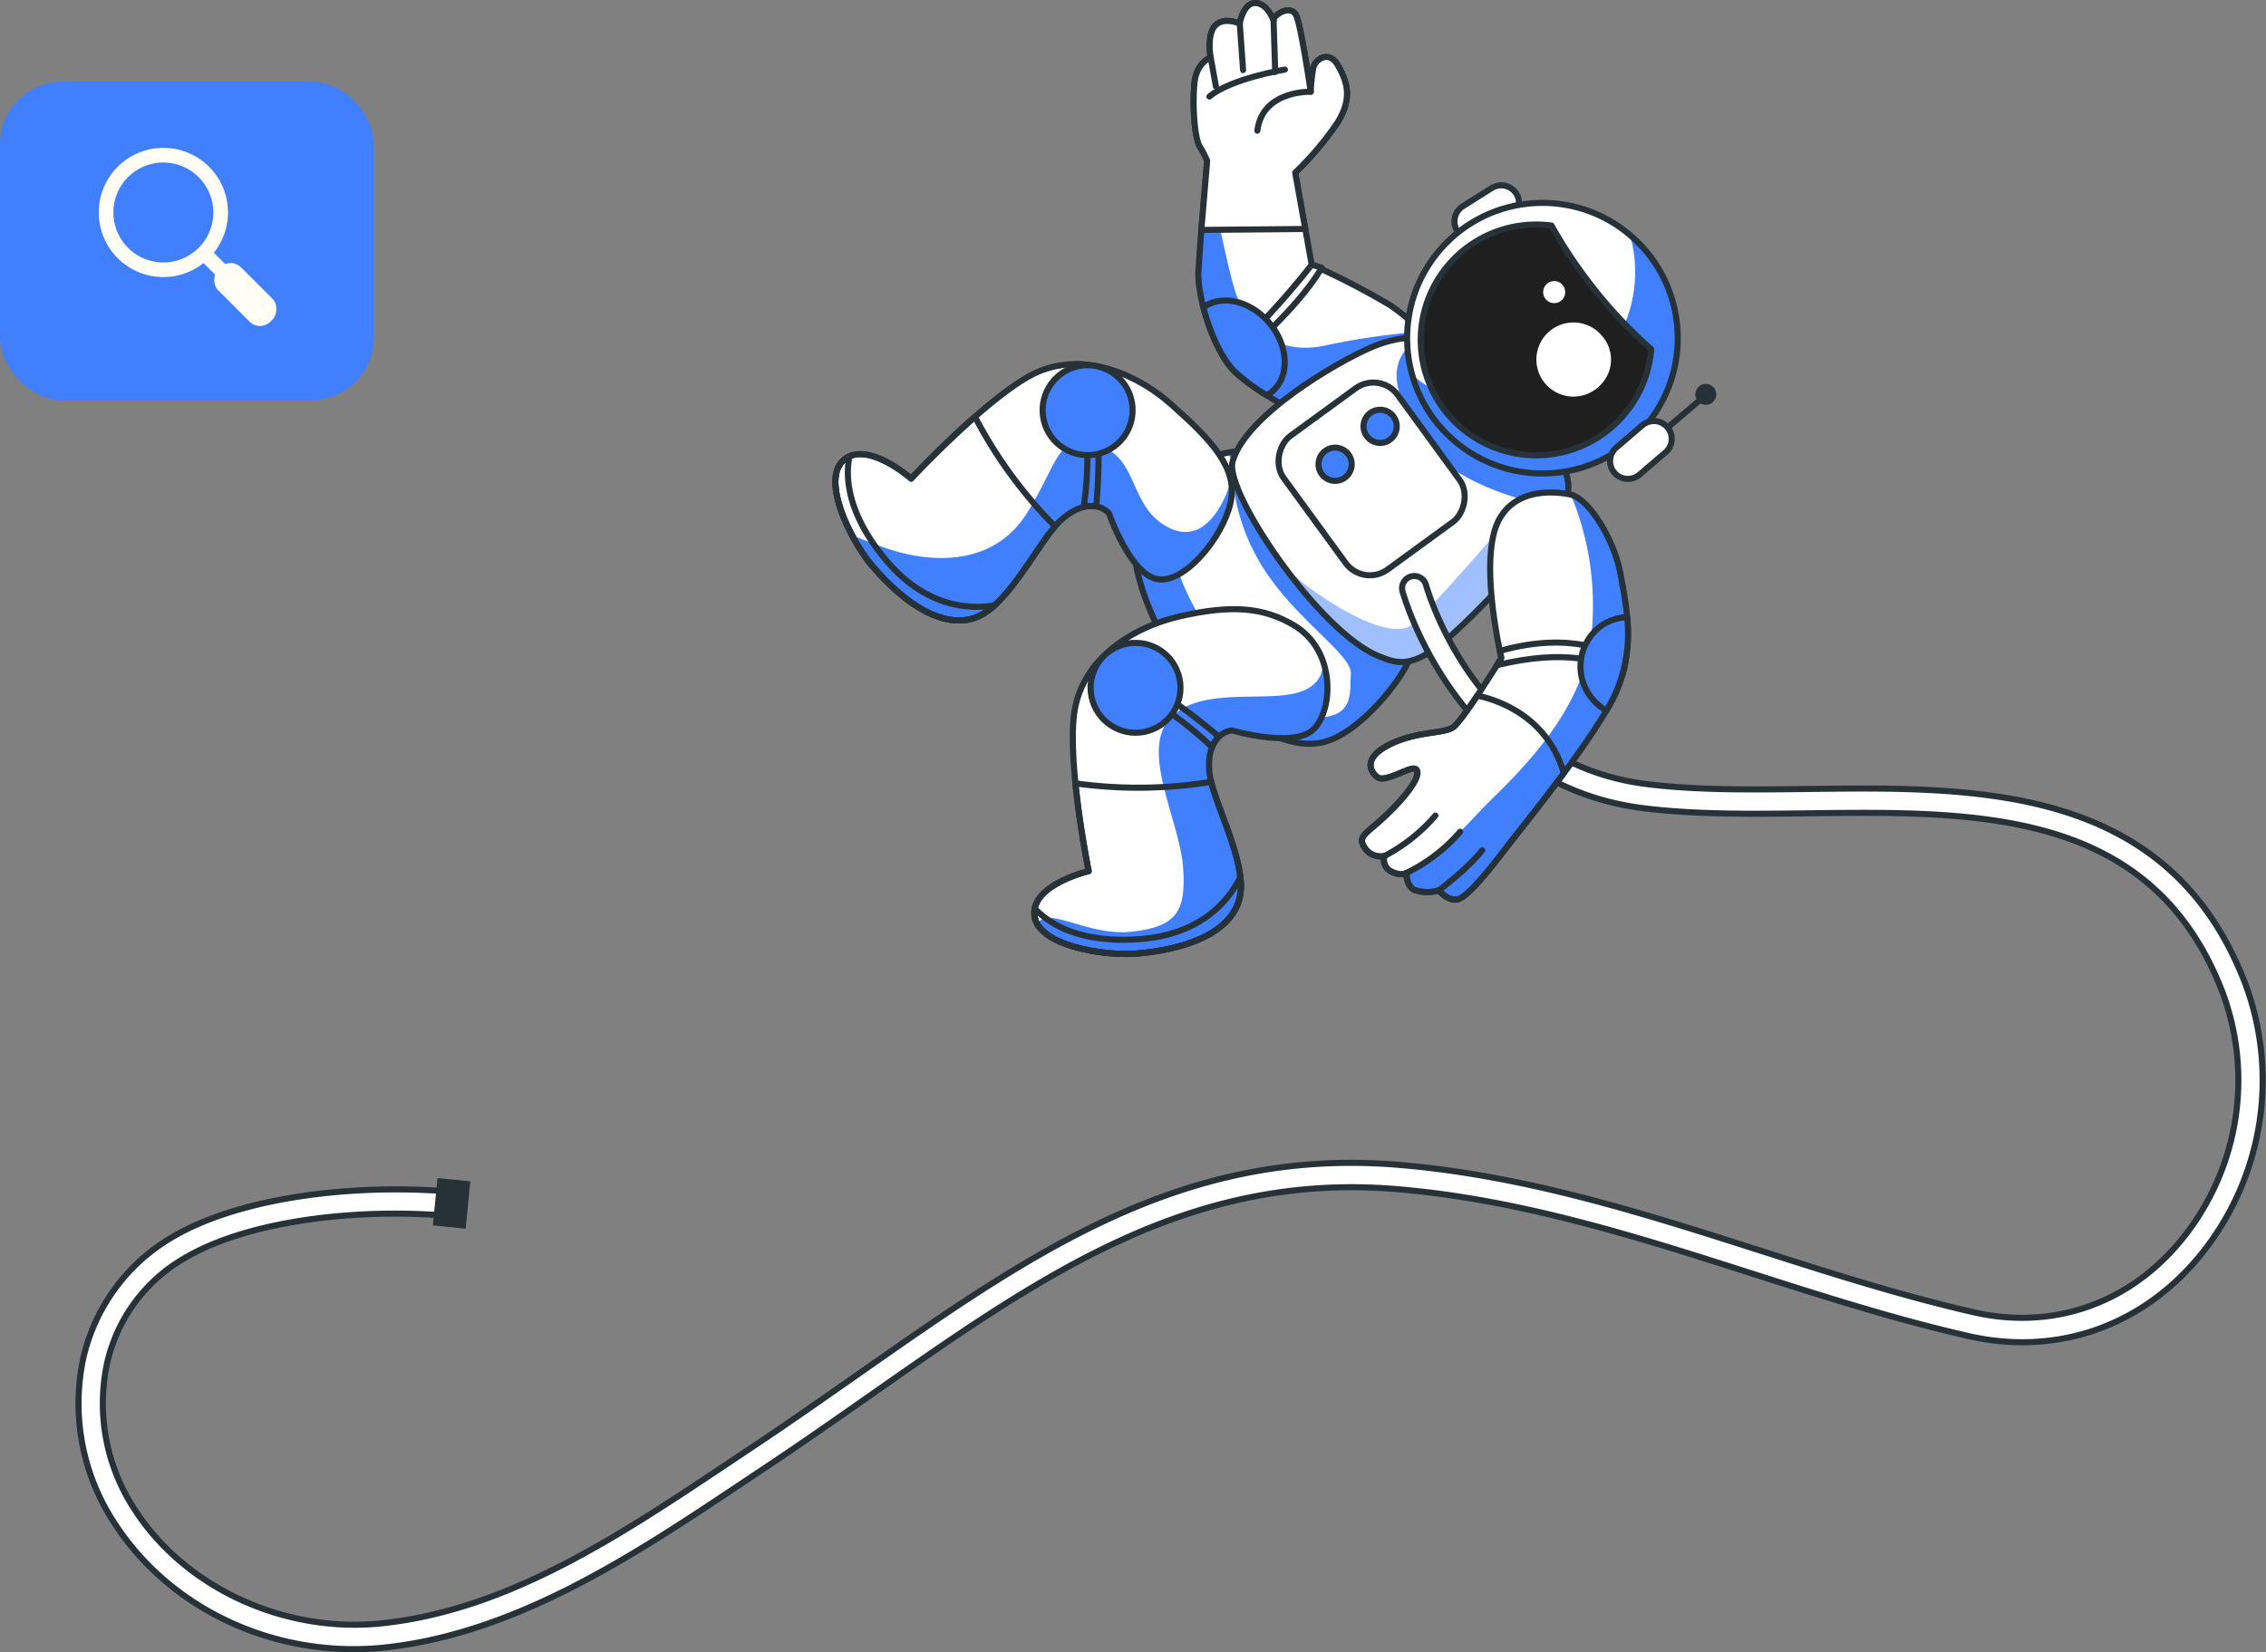 <svg xmlns="http://www.w3.org/2000/svg" xmlns:xlink="http://www.w3.org/1999/xlink" width="443.577" height="323.49" viewBox="0 0 443.577 323.49">
  <rect x="0" y="0" width="443.577" height="323.49" fill="#808080" stroke="none"/>
  <defs>
    <clipPath id="clip-path">
      <path id="Path_1179" data-name="Path 1179" d="M435.993,132.327a39.78,39.78,0,0,0-9.852-9.82,145.34,145.34,0,0,0-15.552-8.054l-3.236-18.024a61.055,61.055,0,0,0,8.285-9.8c2.92-4.707,1.955-7.872.127-11.132s-4.465-1.145-4.846.343a33.007,33.007,0,0,0-.52,4.751S408.652,68.6,407.64,65.864s-4.85-.1-4.513.806c0,0-1.157-3.4-3.556-3.449s-3.065,4.035-3.065,4.035-3.068-1.417-4.793.361-.9,6.239-.9,6.239-2.734,1.012-3.159,4.9-.079,10.7,1.027,12.57a19.808,19.808,0,0,1,1.444,2.78c-1.355,16.237-1.308,15.166-1.707,21.648-.281,4.559,2.711,15.158,7.036,19.566s19.644,12.2,19.644,12.2S431.068,143.371,435.993,132.327Z" fill="#fff" stroke="#263238" stroke-linecap="round" stroke-linejoin="round" stroke-width="1.191"/>
    </clipPath>
    <clipPath id="clip-path-2">
      <path id="Path_1190" data-name="Path 1190" d="M396.041,150.971s-4.471.472-5.878,1.676-12.141,10.382-13.88,15.829,4.871,21.728,12.1,28.039,16.232,12.926,23.893,11.554,16.463-13.164,17.371-16.377-29.058-40.037-29.058-40.037S398.453,149.517,396.041,150.971Z" fill="#fff" stroke="#263238" stroke-linecap="round" stroke-linejoin="round" stroke-width="1.191"/>
    </clipPath>
    <clipPath id="clip-path-3">
      <path id="Path_1197" data-name="Path 1197" d="M434.226,129.156s-4.744-1.6-11.8,1.4-24.726,13.377-27.317,22.4c-1.7,5.937,17.029,33.624,28.691,38.18,3.147,1.229,5.992,2.552,12.429-2.685s19.915-19.786,23.443-26.205-1.964-11.189-3.848-14.019S439.183,127.042,434.226,129.156Z" fill="#fff" stroke="#263238" stroke-linecap="round" stroke-linejoin="round" stroke-width="1.191"/>
    </clipPath>
    <clipPath id="clip-path-4">
      <circle id="Ellipse_32" data-name="Ellipse 32" cx="26.5" cy="26.5" r="26.5" transform="matrix(0.661, -0.75, 0.75, 0.661, 418.365, 131.195)" fill="#fff" stroke="#263238" stroke-linecap="round" stroke-linejoin="round" stroke-width="1.191"/>
    </clipPath>
    <clipPath id="clip-path-5">
      <path id="Path_1209" data-name="Path 1209" d="M461.548,159.535s-10.293-2.774-14.345,4.956.521,26.971.521,26.971-7.523,12.22-9.433,13.549-7.283.745-12.585,3.451-3.547,5.47-2.142,6.4,5.728-1.852,7.034-1.75,1.127,2.387-3.877,7.579-7.313,5.34-5.86,7.753a3.715,3.715,0,0,0,3.966,1.788,2.557,2.557,0,0,0,1.4,3.065c2.058.982,2.937.229,2.937.229s-.2,2.612,1.7,3.417a8.189,8.189,0,0,0,4.6.031s1.806,2.111,3.64,1.762,6.008-5.442,9.3-9.783,16-19.769,21-29.23,2.634-19.007,1.611-24.834S465.388,160.821,461.548,159.535Z" fill="#fff" stroke="#263238" stroke-linecap="round" stroke-linejoin="round" stroke-width="1.191"/>
    </clipPath>
    <clipPath id="clip-path-6">
      <path id="Path_1220" data-name="Path 1220" d="M370.9,163.129s4.155,11.984,9.5,12.894,12.791-8.2,14.306-14.975-3.8-12.284-11.479-19.124-18.7-10.82-27.968-5.632-23.076,20.037-23.076,20.037-8.6-7.569-13.18-3.656,1.388,15.872,5.6,20.8,11.864,12.092,19.224,10.368,13.2-15.554,17.952-19.616S369.845,161.9,370.9,163.129Z" fill="#fff" stroke="#263238" stroke-linecap="round" stroke-linejoin="round" stroke-width="1.191"/>
    </clipPath>
    <clipPath id="clip-path-7">
      <path id="Path_1229" data-name="Path 1229" d="M394.966,205.633s12.167,3.58,16.014-.244,4.4-15.431-3.877-20.344c-5.973-3.545-12.208-4.041-22.234-1.766s-19.668,8.931-20.833,19.492,2.9,30.423,2.9,30.423-11.16,2.606-10.633,8.6,13.725,8.091,20.183,7.524,16.735-2.631,19.607-9.623-4.99-19.782-5.537-26.009S393.351,205.775,394.966,205.633Z" fill="#fff" stroke="#263238" stroke-linecap="round" stroke-linejoin="round" stroke-width="1.191"/>
    </clipPath>
  </defs>
  <g id="Group_1555" data-name="Group 1555" transform="translate(-792.803 -286.974)">
    <g id="Group_917" data-name="Group 917" transform="translate(792.803 302.969)">
      <rect id="Rectangle_2614" data-name="Rectangle 2614" width="73.197" height="62.329" rx="12.24" fill="#407ffe"/>
      <g id="Group_916" data-name="Group 916" transform="translate(19.331 12.957)">
        <path id="Path_1147" data-name="Path 1147" d="M545.1,110.952A12.649,12.649,0,1,1,557.753,98.3,12.662,12.662,0,0,1,545.1,110.952Zm0-22.431a9.783,9.783,0,1,0,9.783,9.783A9.793,9.793,0,0,0,545.1,88.521Z" transform="translate(-532.456 -85.655)" fill="#fefef4"/>
        <rect id="Rectangle_2615" data-name="Rectangle 2615" width="2.866" height="5.281" transform="translate(19.552 21.606) rotate(-45)" fill="#fefef4"/>
        <rect id="Rectangle_2616" data-name="Rectangle 2616" width="14.465" height="6.339" rx="2.892" transform="translate(31.56 36.07) rotate(-135)" fill="#fefef4"/>
      </g>
    </g>
    <g id="Group_966" data-name="Group 966" transform="translate(638.984 224.35)">
      <g id="Group_965" data-name="Group 965">
        <path id="Path_1175" data-name="Path 1175" d="M439.073,107.827h0a3.488,3.488,0,0,1,1.091-4.809l5.664-3.57a3.488,3.488,0,0,1,4.809,1.091h0a3.487,3.487,0,0,1-1.091,4.809l-5.664,3.57A3.488,3.488,0,0,1,439.073,107.827Z" fill="#fff" stroke="#263238" stroke-linecap="round" stroke-linejoin="round" stroke-width="1.191"/>
        <g id="Group_942" data-name="Group 942">
          <g id="Group_939" data-name="Group 939">
            <path id="Path_1176" data-name="Path 1176" d="M435.993,132.327a39.78,39.78,0,0,0-9.852-9.82,145.34,145.34,0,0,0-15.552-8.054l-3.236-18.024a61.055,61.055,0,0,0,8.285-9.8c2.92-4.707,1.955-7.872.127-11.132s-4.465-1.145-4.846.343a33.007,33.007,0,0,0-.52,4.751S408.652,68.6,407.64,65.864s-4.85-.1-4.513.806c0,0-1.157-3.4-3.556-3.449s-3.065,4.035-3.065,4.035-3.068-1.417-4.793.361-.9,6.239-.9,6.239-2.734,1.012-3.159,4.9-.079,10.7,1.027,12.57a19.808,19.808,0,0,1,1.444,2.78c-1.355,16.237-1.308,15.166-1.707,21.648-.281,4.559,2.711,15.158,7.036,19.566s19.644,12.2,19.644,12.2S431.068,143.371,435.993,132.327Z" fill="#fff"/>
            <g id="Group_938" data-name="Group 938" clip-path="url(#clip-path)">
              <path id="Path_1177" data-name="Path 1177" d="M415.1,147.523s15.971-4.152,20.9-15.2c0,0-.32-.47-.887-1.213l-4.164-3.47a140.089,140.089,0,0,0-17.562,2.6c-8.782,1.952-15.612-2.277-18.214-12.034s-5.042-24.107-5.042-24.107h0c-1.355,16.237-1.308,15.166-1.707,21.648-.281,4.559,2.711,15.158,7.036,19.566S415.1,147.523,415.1,147.523Z" fill="#407ffe"/>
            </g>
            <path id="Path_1180" data-name="Path 1180" d="M435.993,132.327a39.78,39.78,0,0,0-9.852-9.82,145.34,145.34,0,0,0-15.552-8.054l-3.236-18.024a61.055,61.055,0,0,0,8.285-9.8c2.92-4.707,1.955-7.872.127-11.132s-4.465-1.145-4.846.343a33.007,33.007,0,0,0-.52,4.751S408.652,68.6,407.64,65.864s-4.85-.1-4.513.806c0,0-1.157-3.4-3.556-3.449s-3.065,4.035-3.065,4.035-3.068-1.417-4.793.361-.9,6.239-.9,6.239-2.734,1.012-3.159,4.9-.079,10.7,1.027,12.57a19.808,19.808,0,0,1,1.444,2.78c-1.355,16.237-1.308,15.166-1.707,21.648-.281,4.559,2.711,15.158,7.036,19.566s19.644,12.2,19.644,12.2S431.068,143.371,435.993,132.327Z" fill="none" stroke="#263238" stroke-linecap="round" stroke-linejoin="round" stroke-width="1.191"/>
          </g>
          <path id="Path_1181" data-name="Path 1181" d="M409.333,107.459l-1.98-11.03a61.106,61.106,0,0,0,8.285-9.8c2.92-4.707,1.955-7.872.127-11.132s-4.465-1.145-4.846.343a33.007,33.007,0,0,0-.52,4.751S408.652,68.6,407.64,65.864s-4.85-.1-4.513.806c0,0-1.157-3.4-3.556-3.449s-3.065,4.035-3.065,4.035-3.068-1.417-4.793.361-.9,6.239-.9,6.239-2.734,1.012-3.159,4.9-.079,10.7,1.027,12.57a19.808,19.808,0,0,1,1.444,2.78c-.6,7.179-.924,10.972-1.135,13.533Z" fill="#fff" stroke="#263238" stroke-linecap="round" stroke-linejoin="round" stroke-width="1.191"/>
          <path id="Path_1182" data-name="Path 1182" d="M393.375,132.582a18.456,18.456,0,0,0,1.206,1.737c4.222-3.524,13.725-11.99,17.965-19.273-1.2-.378-1.957-.593-1.957-.593S401.746,126,393.375,132.582Z" fill="#fff" stroke="#263238" stroke-linecap="round" stroke-linejoin="round" stroke-width="1.191"/>
          <g id="Group_940" data-name="Group 940">
            <path id="Path_1183" data-name="Path 1183" d="M410.4,80.59s-9.456-.352-10.45,7.621" fill="none" stroke="#263238" stroke-linecap="round" stroke-linejoin="round" stroke-width="1.191"/>
            <line id="Line_704" data-name="Line 704" x2="0.32" y2="10.047" transform="translate(403.127 66.67)" fill="none" stroke="#263238" stroke-linecap="round" stroke-linejoin="round" stroke-width="1.191"/>
            <line id="Line_705" data-name="Line 705" x2="0.652" y2="9.094" transform="translate(396.506 67.256)" fill="none" stroke="#263238" stroke-linecap="round" stroke-linejoin="round" stroke-width="1.191"/>
            <line id="Line_706" data-name="Line 706" x2="1.02" y2="5.67" transform="translate(390.812 73.856)" fill="none" stroke="#263238" stroke-linecap="round" stroke-linejoin="round" stroke-width="1.191"/>
            <path id="Path_1184" data-name="Path 1184" d="M405.342,76.246s-10.667,1.768-14.782,5.286" fill="none" stroke="#263238" stroke-linecap="round" stroke-linejoin="round" stroke-width="1.191"/>
          </g>
          <g id="Group_941" data-name="Group 941">
            <path id="Path_1185" data-name="Path 1185" d="M402.868,139.279c3.482-2.978,3.2-9.017-.619-13.489-3.7-4.321-9.344-5.585-12.862-2.979,1.189,4.6,3.368,9.758,6.066,12.508a38.931,38.931,0,0,0,6.334,4.7A6.543,6.543,0,0,0,402.868,139.279Z" fill="#407ffe"/>
            <path id="Path_1186" data-name="Path 1186" d="M402.868,139.279c3.482-2.978,3.2-9.017-.619-13.489-3.7-4.321-9.344-5.585-12.862-2.979,1.189,4.6,3.368,9.758,6.066,12.508a38.931,38.931,0,0,0,6.334,4.7A6.543,6.543,0,0,0,402.868,139.279Z" fill="#407ffe" stroke="#263238" stroke-linecap="round" stroke-linejoin="round" stroke-width="1.191"/>
          </g>
        </g>
        <g id="Group_944" data-name="Group 944">
          <path id="Path_1187" data-name="Path 1187" d="M396.041,150.971s-4.471.472-5.878,1.676-12.141,10.382-13.88,15.829,4.871,21.728,12.1,28.039,16.232,12.926,23.893,11.554,16.463-13.164,17.371-16.377-29.058-40.037-29.058-40.037S398.453,149.517,396.041,150.971Z" fill="#fff"/>
          <g id="Group_943" data-name="Group 943" clip-path="url(#clip-path-2)">
            <path id="Path_1188" data-name="Path 1188" d="M396.041,150.971s-.874.093-1.97.3l1.041,1.685s-.922,9.489,5.583,20.222,17.888,17.563,17.563,21.466.976,9.106-8.781,8.456a11.016,11.016,0,0,1-2.841-.613c-8.676-2.859-17.636-17.332-20.9-24.756-1.86-4.228-3.457-10.651-5.293-15.618a21.045,21.045,0,0,0-4.158,6.363c-1.739,5.447,4.871,21.727,12.1,28.039s16.232,12.926,23.893,11.554,16.463-13.164,17.371-16.377-29.058-40.037-29.058-40.037S398.453,149.518,396.041,150.971Z" fill="#407ffe"/>
          </g>
          <path id="Path_1191" data-name="Path 1191" d="M396.041,150.971s-4.471.472-5.878,1.676-12.141,10.382-13.88,15.829,4.871,21.728,12.1,28.039,16.232,12.926,23.893,11.554,16.463-13.164,17.371-16.377-29.058-40.037-29.058-40.037S398.453,149.517,396.041,150.971Z" fill="none" stroke="#263238" stroke-linecap="round" stroke-linejoin="round" stroke-width="1.191"/>
        </g>
        <g id="Group_950" data-name="Group 950">
          <g id="Group_948" data-name="Group 948">
            <path id="Path_1192" data-name="Path 1192" d="M434.226,129.156s-4.744-1.6-11.8,1.4-24.726,13.377-27.317,22.4c-1.7,5.937,17.029,33.624,28.691,38.18,3.147,1.229,5.992,2.552,12.429-2.685s19.915-19.786,23.443-26.205-1.964-11.189-3.848-14.019S439.183,127.042,434.226,129.156Z" fill="#fff"/>
            <g id="Group_947" data-name="Group 947" clip-path="url(#clip-path-3)">
              <g id="Group_945" data-name="Group 945">
                <path id="Path_1193" data-name="Path 1193" d="M459.717,162.158l-12.187,3.865s-12.685,14.961-17.238,18.864-18.864-5.53-23.743-10.083c-.524-.489-1-.929-1.443-1.34,5.824,7.914,13.079,15.477,18.7,17.672,3.147,1.229,5.992,2.552,12.429-2.685s19.915-19.786,23.443-26.205C459.692,162.216,459.7,162.188,459.717,162.158Z" fill="#407ffe"/>
                <path id="Path_1194" data-name="Path 1194" d="M453.384,160.819l6.561.856c2.9-6.129-2.291-10.7-4.118-13.448-1.884-2.829-16.644-21.185-21.6-19.071a11.253,11.253,0,0,0-2.794-.407c-6,4.523-5.316,9.716.161,19.06C437.122,157.241,453.384,160.819,453.384,160.819Z" fill="#407ffe"/>
              </g>
              <g id="Group_946" data-name="Group 946" opacity="0.5">
                <path id="Path_1195" data-name="Path 1195" d="M459.717,162.158l-12.187,3.865s-12.685,14.961-17.238,18.864-18.864-5.53-23.743-10.083c-.524-.489-1-.929-1.443-1.34,5.824,7.914,13.079,15.477,18.7,17.672,3.147,1.229,5.992,2.552,12.429-2.685s19.915-19.786,23.443-26.205C459.692,162.216,459.7,162.188,459.717,162.158Z" fill="#fff"/>
              </g>
            </g>
            <path id="Path_1198" data-name="Path 1198" d="M434.226,129.156s-4.744-1.6-11.8,1.4-24.726,13.377-27.317,22.4c-1.7,5.937,17.029,33.624,28.691,38.18,3.147,1.229,5.992,2.552,12.429-2.685s19.915-19.786,23.443-26.205-1.964-11.189-3.848-14.019S439.183,127.042,434.226,129.156Z" fill="none" stroke="#263238" stroke-linecap="round" stroke-linejoin="round" stroke-width="1.191"/>
          </g>
          <g id="Group_949" data-name="Group 949">
            <rect id="Rectangle_2618" data-name="Rectangle 2618" width="32.358" height="27.616" rx="5.886" transform="matrix(0.589, 0.808, -0.808, 0.589, 423.945, 135.191)" fill="#fff" stroke="#263238" stroke-linecap="round" stroke-linejoin="round" stroke-width="1.191"/>
            <path id="Path_1199" data-name="Path 1199" d="M593.353,255.261C578.4,216.227,541.01,216.69,508.016,217.1c-11.373.143-22.115.276-32.023-.978-33.366-4.221-42.91-38.523-43.031-38.969a2.383,2.383,0,0,0-4.608,1.215c.1.379,10.392,37.846,47.041,42.481,10.235,1.3,21.643,1.155,32.681,1.016,32.962-.41,67.064-.832,80.827,35.1a49.409,49.409,0,0,1-8.946,49.476c-10.246,11.79-24.771,16.567-39.854,13.106-14.23-3.265-28.291-7.765-41.89-12.116-22.505-7.2-45.776-14.649-70.479-16.722-42.345-3.559-71.805,17.067-105.893,40.946-6.857,4.8-13.947,9.77-21.38,14.71l-4.227,2.819c-21.085,14.08-42.886,28.64-67.557,31.269-19.177,2.051-38.686-6.94-48.551-22.355a37.711,37.711,0,0,1-5.3-28.752A31.767,31.767,0,0,1,189.886,309c12.765-7.606,35.331-10.134,54.572-8.047l.33-4.753c-20.192-2.146-43.755.613-57.341,8.705a36.913,36.913,0,0,0-17.255,23.347,42.492,42.492,0,0,0,5.92,32.417c9.9,15.479,27.813,24.827,46.823,24.853a58.076,58.076,0,0,0,6.247-.327c25.838-2.753,49.139-18.315,69.7-32.045l4.219-2.813c7.482-4.973,14.6-9.957,21.476-14.776,33.329-23.347,62.111-43.52,102.762-40.1,24.163,2.028,47.172,9.392,69.423,16.512,13.694,4.382,27.852,8.912,42.278,12.223,16.855,3.865,33.08-1.463,44.517-14.626A54.229,54.229,0,0,0,593.353,255.261Z" fill="#fff" stroke="#263238" stroke-linecap="round" stroke-linejoin="round" stroke-width="1.191"/>
            <path id="Path_1200" data-name="Path 1200" d="M427.233,146.1a3.247,3.247,0,1,1-3.248-3.248A3.247,3.247,0,0,1,427.233,146.1Z" fill="#407ffe" stroke="#263238" stroke-linecap="round" stroke-linejoin="round" stroke-width="1.191"/>
            <path id="Path_1201" data-name="Path 1201" d="M418.418,153.525a3.247,3.247,0,1,1-3.248-3.248A3.248,3.248,0,0,1,418.418,153.525Z" fill="#407ffe" stroke="#263238" stroke-linecap="round" stroke-linejoin="round" stroke-width="1.191"/>
          </g>
        </g>
        <g id="Group_952" data-name="Group 952">
          <circle id="Ellipse_31" data-name="Ellipse 31" cx="26.5" cy="26.5" r="26.5" transform="matrix(0.661, -0.75, 0.75, 0.661, 418.365, 131.195)" fill="#fff"/>
          <g id="Group_951" data-name="Group 951" clip-path="url(#clip-path-4)">
            <path id="Path_1202" data-name="Path 1202" d="M475.908,111.626a26.53,26.53,0,0,0-3.007-2.957,26.465,26.465,0,0,1-42.617,27.367,26.49,26.49,0,1,0,45.624-24.41Z" fill="#407ffe"/>
          </g>
          <circle id="Ellipse_33" data-name="Ellipse 33" cx="26.5" cy="26.5" r="26.5" transform="matrix(0.661, -0.75, 0.75, 0.661, 418.365, 131.195)" fill="none" stroke="#263238" stroke-linecap="round" stroke-linejoin="round" stroke-width="1.191"/>
        </g>
        <g id="Group_953" data-name="Group 953">
          <line id="Line_707" data-name="Line 707" y1="6.595" x2="7.712" transform="translate(479.299 140.575)" fill="none" stroke="#263238" stroke-linecap="round" stroke-linejoin="round" stroke-width="1.191"/>
          <path id="Path_1204" data-name="Path 1204" d="M489.064,141.4a2.042,2.042,0,1,0-2.878-.225A2.041,2.041,0,0,0,489.064,141.4Z" fill="#263238"/>
        </g>
        <path id="Path_1205" data-name="Path 1205" d="M469.836,155.172h0a3.488,3.488,0,0,1,.384-4.916l5.088-4.351a3.489,3.489,0,0,1,4.917.384h0a3.488,3.488,0,0,1-.384,4.916l-5.088,4.351A3.487,3.487,0,0,1,469.836,155.172Z" fill="#fff" stroke="#263238" stroke-linecap="round" stroke-linejoin="round" stroke-width="1.191"/>
        <g id="Group_957" data-name="Group 957">
          <g id="Group_955" data-name="Group 955">
            <path id="Path_1206" data-name="Path 1206" d="M461.548,159.535s-10.293-2.774-14.345,4.956.521,26.971.521,26.971-7.523,12.22-9.433,13.549-7.283.745-12.585,3.451-3.547,5.47-2.142,6.4,5.728-1.852,7.034-1.75,1.127,2.387-3.877,7.579-7.313,5.34-5.86,7.753a3.715,3.715,0,0,0,3.966,1.788,2.557,2.557,0,0,0,1.4,3.065c2.058.982,2.937.229,2.937.229s-.2,2.612,1.7,3.417a8.189,8.189,0,0,0,4.6.031s1.806,2.111,3.64,1.762,6.008-5.442,9.3-9.783,16-19.769,21-29.23,2.634-19.007,1.611-24.834S465.388,160.821,461.548,159.535Z" fill="#fff"/>
            <g id="Group_954" data-name="Group 954" clip-path="url(#clip-path-5)">
              <path id="Path_1207" data-name="Path 1207" d="M471.022,174.89c-1.023-5.827-5.634-14.069-9.474-15.355l-.239-.056a56.273,56.273,0,0,1,4.109,26.708c-1.3,16.588-16.512,29.66-21.141,34.476-3.712,3.862-8.378,9.266-15.112,13.269a3.263,3.263,0,0,0,1.706,3.012,8.189,8.189,0,0,0,4.6.031s1.806,2.111,3.64,1.762,6.008-5.442,9.3-9.783,16-19.769,21-29.23S472.045,180.717,471.022,174.89Z" fill="#407ffe"/>
            </g>
            <path id="Path_1210" data-name="Path 1210" d="M461.548,159.535s-10.293-2.774-14.345,4.956.521,26.971.521,26.971-7.523,12.22-9.433,13.549-7.283.745-12.585,3.451-3.547,5.47-2.142,6.4,5.728-1.852,7.034-1.75,1.127,2.387-3.877,7.579-7.313,5.34-5.86,7.753a3.715,3.715,0,0,0,3.966,1.788,2.557,2.557,0,0,0,1.4,3.065c2.058.982,2.937.229,2.937.229s-.2,2.612,1.7,3.417a8.189,8.189,0,0,0,4.6.031s1.806,2.111,3.64,1.762,6.008-5.442,9.3-9.783,16-19.769,21-29.23,2.634-19.007,1.611-24.834S465.388,160.821,461.548,159.535Z" fill="none" stroke="#263238" stroke-linecap="round" stroke-linejoin="round" stroke-width="1.191"/>
          </g>
          <g id="Group_956" data-name="Group 956">
            <path id="Path_1211" data-name="Path 1211" d="M439.106,238.737c1.833-.349,6.008-5.442,9.3-9.783,1.865-2.457,6.744-8.467,11.535-14.936-3.212-11.045-12.712-14.29-16.938-15.2-1.911,2.862-3.866,5.6-4.714,6.189-1.91,1.329-7.283.745-12.585,3.451s-3.547,5.47-2.142,6.4,5.728-1.852,7.034-1.75,1.127,2.387-3.877,7.579-7.313,5.34-5.86,7.753a3.715,3.715,0,0,0,3.966,1.788,2.557,2.557,0,0,0,1.4,3.065c2.058.982,2.937.229,2.937.229s-.2,2.612,1.7,3.417a8.189,8.189,0,0,0,4.6.031S437.272,239.086,439.106,238.737Z" fill="none" stroke="#263238" stroke-linecap="round" stroke-linejoin="round" stroke-width="1.191"/>
            <path id="Path_1212" data-name="Path 1212" d="M424.827,230.233a33.644,33.644,0,0,0,9.979-7.924" fill="none" stroke="#263238" stroke-linecap="round" stroke-linejoin="round" stroke-width="1.191"/>
            <path id="Path_1213" data-name="Path 1213" d="M429.167,233.527a32.831,32.831,0,0,0,10.481-8.048" fill="none" stroke="#263238" stroke-linecap="round" stroke-linejoin="round" stroke-width="1.191"/>
            <path id="Path_1214" data-name="Path 1214" d="M435.466,236.975s5.756-4.313,8.5-7.875" fill="none" stroke="#263238" stroke-linecap="round" stroke-linejoin="round" stroke-width="1.191"/>
          </g>
          <path id="Path_1215" data-name="Path 1215" d="M471.486,194.484c.211-.764.373-1.522.511-2.276-8.384-5.592-18.944-3.757-24.576-2.127.183.874.3,1.381.3,1.381s-.333.541-.873,1.4C460.32,189.608,467.735,192.008,471.486,194.484Z" fill="#fff" stroke="#263238" stroke-linecap="round" stroke-linejoin="round" stroke-width="1.191"/>
          <path id="Path_1216" data-name="Path 1216" d="M465.644,199.594a10.151,10.151,0,0,0,2.62,2.174c.415-.706.8-1.39,1.147-2.044a28.7,28.7,0,0,0,2.923-16.286,9.518,9.518,0,0,0-5.769,2.27A9.842,9.842,0,0,0,465.644,199.594Z" fill="#407ffe" stroke="#263238" stroke-linecap="round" stroke-linejoin="round" stroke-width="1.191"/>
        </g>
        <g id="Group_960" data-name="Group 960">
          <g id="Group_959" data-name="Group 959">
            <path id="Path_1217" data-name="Path 1217" d="M370.9,163.129s4.155,11.984,9.5,12.894,12.791-8.2,14.306-14.975-3.8-12.284-11.479-19.124-18.7-10.82-27.968-5.632-23.076,20.037-23.076,20.037-8.6-7.569-13.18-3.656,1.388,15.872,5.6,20.8,11.864,12.092,19.224,10.368,13.2-15.554,17.952-19.616S369.845,161.9,370.9,163.129Z" fill="#fff"/>
            <g id="Group_958" data-name="Group 958" clip-path="url(#clip-path-6)">
              <path id="Path_1218" data-name="Path 1218" d="M382.807,166.023c-8.131-3.9-5.854-13.66-13.985-16.262s-7.481,2.927-13.986,13.335-18.538,9.757-26.669,7.155a80.647,80.647,0,0,1-7.588-2.887,34.7,34.7,0,0,0,4.026,6.108c4.213,4.926,11.864,12.092,19.224,10.368s13.2-15.554,17.952-19.616,8.064-2.326,9.117-1.1c0,0,4.155,11.984,9.5,12.894s12.791-8.2,14.306-14.975a10.3,10.3,0,0,0,.184-3.4l-.375-.084S390.938,169.925,382.807,166.023Z" fill="#407ffe"/>
            </g>
            <path id="Path_1221" data-name="Path 1221" d="M370.9,163.129s4.155,11.984,9.5,12.894,12.791-8.2,14.306-14.975-3.8-12.284-11.479-19.124-18.7-10.82-27.968-5.632-23.076,20.037-23.076,20.037-8.6-7.569-13.18-3.656,1.388,15.872,5.6,20.8,11.864,12.092,19.224,10.368,13.2-15.554,17.952-19.616S369.845,161.9,370.9,163.129Z" fill="none" stroke="#263238" stroke-linecap="round" stroke-linejoin="round" stroke-width="1.191"/>
          </g>
          <path id="Path_1222" data-name="Path 1222" d="M344.664,144.222c-6.636,5.822-12.48,12.107-12.48,12.107s-8.6-7.569-13.18-3.656,1.388,15.872,5.6,20.8,11.864,12.092,19.224,10.368c6.635-1.554,12.036-12.946,16.517-18.151A88.884,88.884,0,0,1,344.664,144.222Z" fill="none" stroke="#263238" stroke-linecap="round" stroke-linejoin="round" stroke-width="1.191"/>
          <path id="Path_1223" data-name="Path 1223" d="M366.782,134.068a21.044,21.044,0,0,0-2.455-.145,69.66,69.66,0,0,1,1.637,27.959,5.667,5.667,0,0,1,2.454-.1C369.018,154.7,369.424,142.95,366.782,134.068Z" fill="none" stroke="#263238" stroke-linecap="round" stroke-linejoin="round" stroke-width="1.191"/>
          <path id="Path_1224" data-name="Path 1224" d="M372.446,149.621a8.8,8.8,0,1,1,.969-12.4A8.8,8.8,0,0,1,372.446,149.621Z" fill="#407ffe" stroke="#263238" stroke-linecap="round" stroke-linejoin="round" stroke-width="1.191"/>
          <path id="Path_1225" data-name="Path 1225" d="M343.829,183.84a10.964,10.964,0,0,0,4.658-2.684c-4.712.785-13.413.527-21.319-8.962-7.7-9.245-7.837-16.436-7.069-20.209a4.515,4.515,0,0,0-1.1.688c-4.575,3.912,1.388,15.872,5.6,20.8S336.469,185.564,343.829,183.84Z" fill="none" stroke="#263238" stroke-linecap="round" stroke-linejoin="round" stroke-width="1.191"/>
        </g>
        <g id="Group_963" data-name="Group 963">
          <g id="Group_962" data-name="Group 962">
            <path id="Path_1226" data-name="Path 1226" d="M394.966,205.633s12.167,3.58,16.014-.244,4.4-15.431-3.877-20.344c-5.973-3.545-12.208-4.041-22.234-1.766s-19.668,8.931-20.833,19.492,2.9,30.423,2.9,30.423-11.16,2.606-10.633,8.6,13.725,8.091,20.183,7.524,16.735-2.631,19.607-9.623-4.99-19.782-5.537-26.009S393.351,205.775,394.966,205.633Z" fill="#fff"/>
            <g id="Group_961" data-name="Group 961" clip-path="url(#clip-path-7)">
              <path id="Path_1227" data-name="Path 1227" d="M394.966,205.633s12.167,3.58,16.014-.244c2.5-2.486,3.592-8.259,1.785-13.347h-.036s.976,5.2-6.18,6.5-18.863-1.3-24.067,5.2,2.276,19.84,2.927,28.622-1.3,11.708-10.082,12.684c-8.636.959-16.628-5.292-18.438-1.48,2.683,4.63,13.83,6.252,19.6,5.745,6.457-.567,16.735-2.631,19.607-9.623s-4.99-19.782-5.537-26.009S393.351,205.775,394.966,205.633Z" fill="#407ffe"/>
            </g>
            <path id="Path_1230" data-name="Path 1230" d="M394.966,205.633s12.167,3.58,16.014-.244,4.4-15.431-3.877-20.344c-5.973-3.545-12.208-4.041-22.234-1.766s-19.668,8.931-20.833,19.492,2.9,30.423,2.9,30.423-11.16,2.606-10.633,8.6,13.725,8.091,20.183,7.524,16.735-2.631,19.607-9.623-4.99-19.782-5.537-26.009S393.351,205.775,394.966,205.633Z" fill="none" stroke="#263238" stroke-linecap="round" stroke-linejoin="round" stroke-width="1.191"/>
          </g>
          <path id="Path_1231" data-name="Path 1231" d="M364.336,216c.883,8.784,2.6,17.192,2.6,17.192s-11.16,2.606-10.633,8.6,13.725,8.091,20.183,7.524,16.735-2.631,19.607-9.623c2.59-6.3-3.544-17.318-5.178-23.989A88.869,88.869,0,0,1,364.336,216Z" fill="none" stroke="#263238" stroke-linecap="round" stroke-linejoin="round" stroke-width="1.191"/>
          <path id="Path_1232" data-name="Path 1232" d="M368.92,192.1a21.541,21.541,0,0,0-1.545,1.914,69.671,69.671,0,0,1,23.709,14.911,5.651,5.651,0,0,1,1.342-2.057C387.012,202.266,377.684,195.11,368.92,192.1Z" fill="none" stroke="#263238" stroke-linecap="round" stroke-linejoin="round" stroke-width="1.191"/>
          <circle id="Ellipse_34" data-name="Ellipse 34" cx="8.798" cy="8.798" r="8.798" transform="translate(364.577 192.616) rotate(-22.907)" fill="#407ffe" stroke="#263238" stroke-linecap="round" stroke-linejoin="round" stroke-width="1.191"/>
          <path id="Path_1233" data-name="Path 1233" d="M396.1,239.7a10.957,10.957,0,0,0,.522-5.351c-2.1,4.291-7.364,11.224-19.68,12.146-12,.9-17.931-3.17-20.556-5.986a4.51,4.51,0,0,0-.076,1.29c.526,6,13.725,8.091,20.183,7.524S393.225,246.69,396.1,239.7Z" fill="none" stroke="#263238" stroke-linecap="round" stroke-linejoin="round" stroke-width="1.191"/>
        </g>
        <g id="Group_964" data-name="Group 964">
          <path id="Path_1234" data-name="Path 1234" d="M464.7,117.7a93.434,93.434,0,0,1-7.174-10.915A22.594,22.594,0,1,0,477.049,131,90.676,90.676,0,0,1,464.7,117.7Z" fill="#1f1f1f" stroke="#263238" stroke-linecap="round" stroke-linejoin="round" stroke-width="1.191"/>
          <path id="Path_1235" data-name="Path 1235" d="M466.9,138.213a7.258,7.258,0,1,1,.446-9.91A7.023,7.023,0,0,1,466.9,138.213Z" fill="#fff"/>
          <path id="Path_1236" data-name="Path 1236" d="M459.462,121.458a2.157,2.157,0,1,1,.238-3.041A2.157,2.157,0,0,1,459.462,121.458Z" fill="#fff"/>
        </g>
      </g>
      <rect id="Rectangle_2619" data-name="Rectangle 2619" width="6.451" height="9.317" transform="translate(239.465 293.289) rotate(5.622)" fill="#263238"/>
    </g>
  </g>
</svg>
